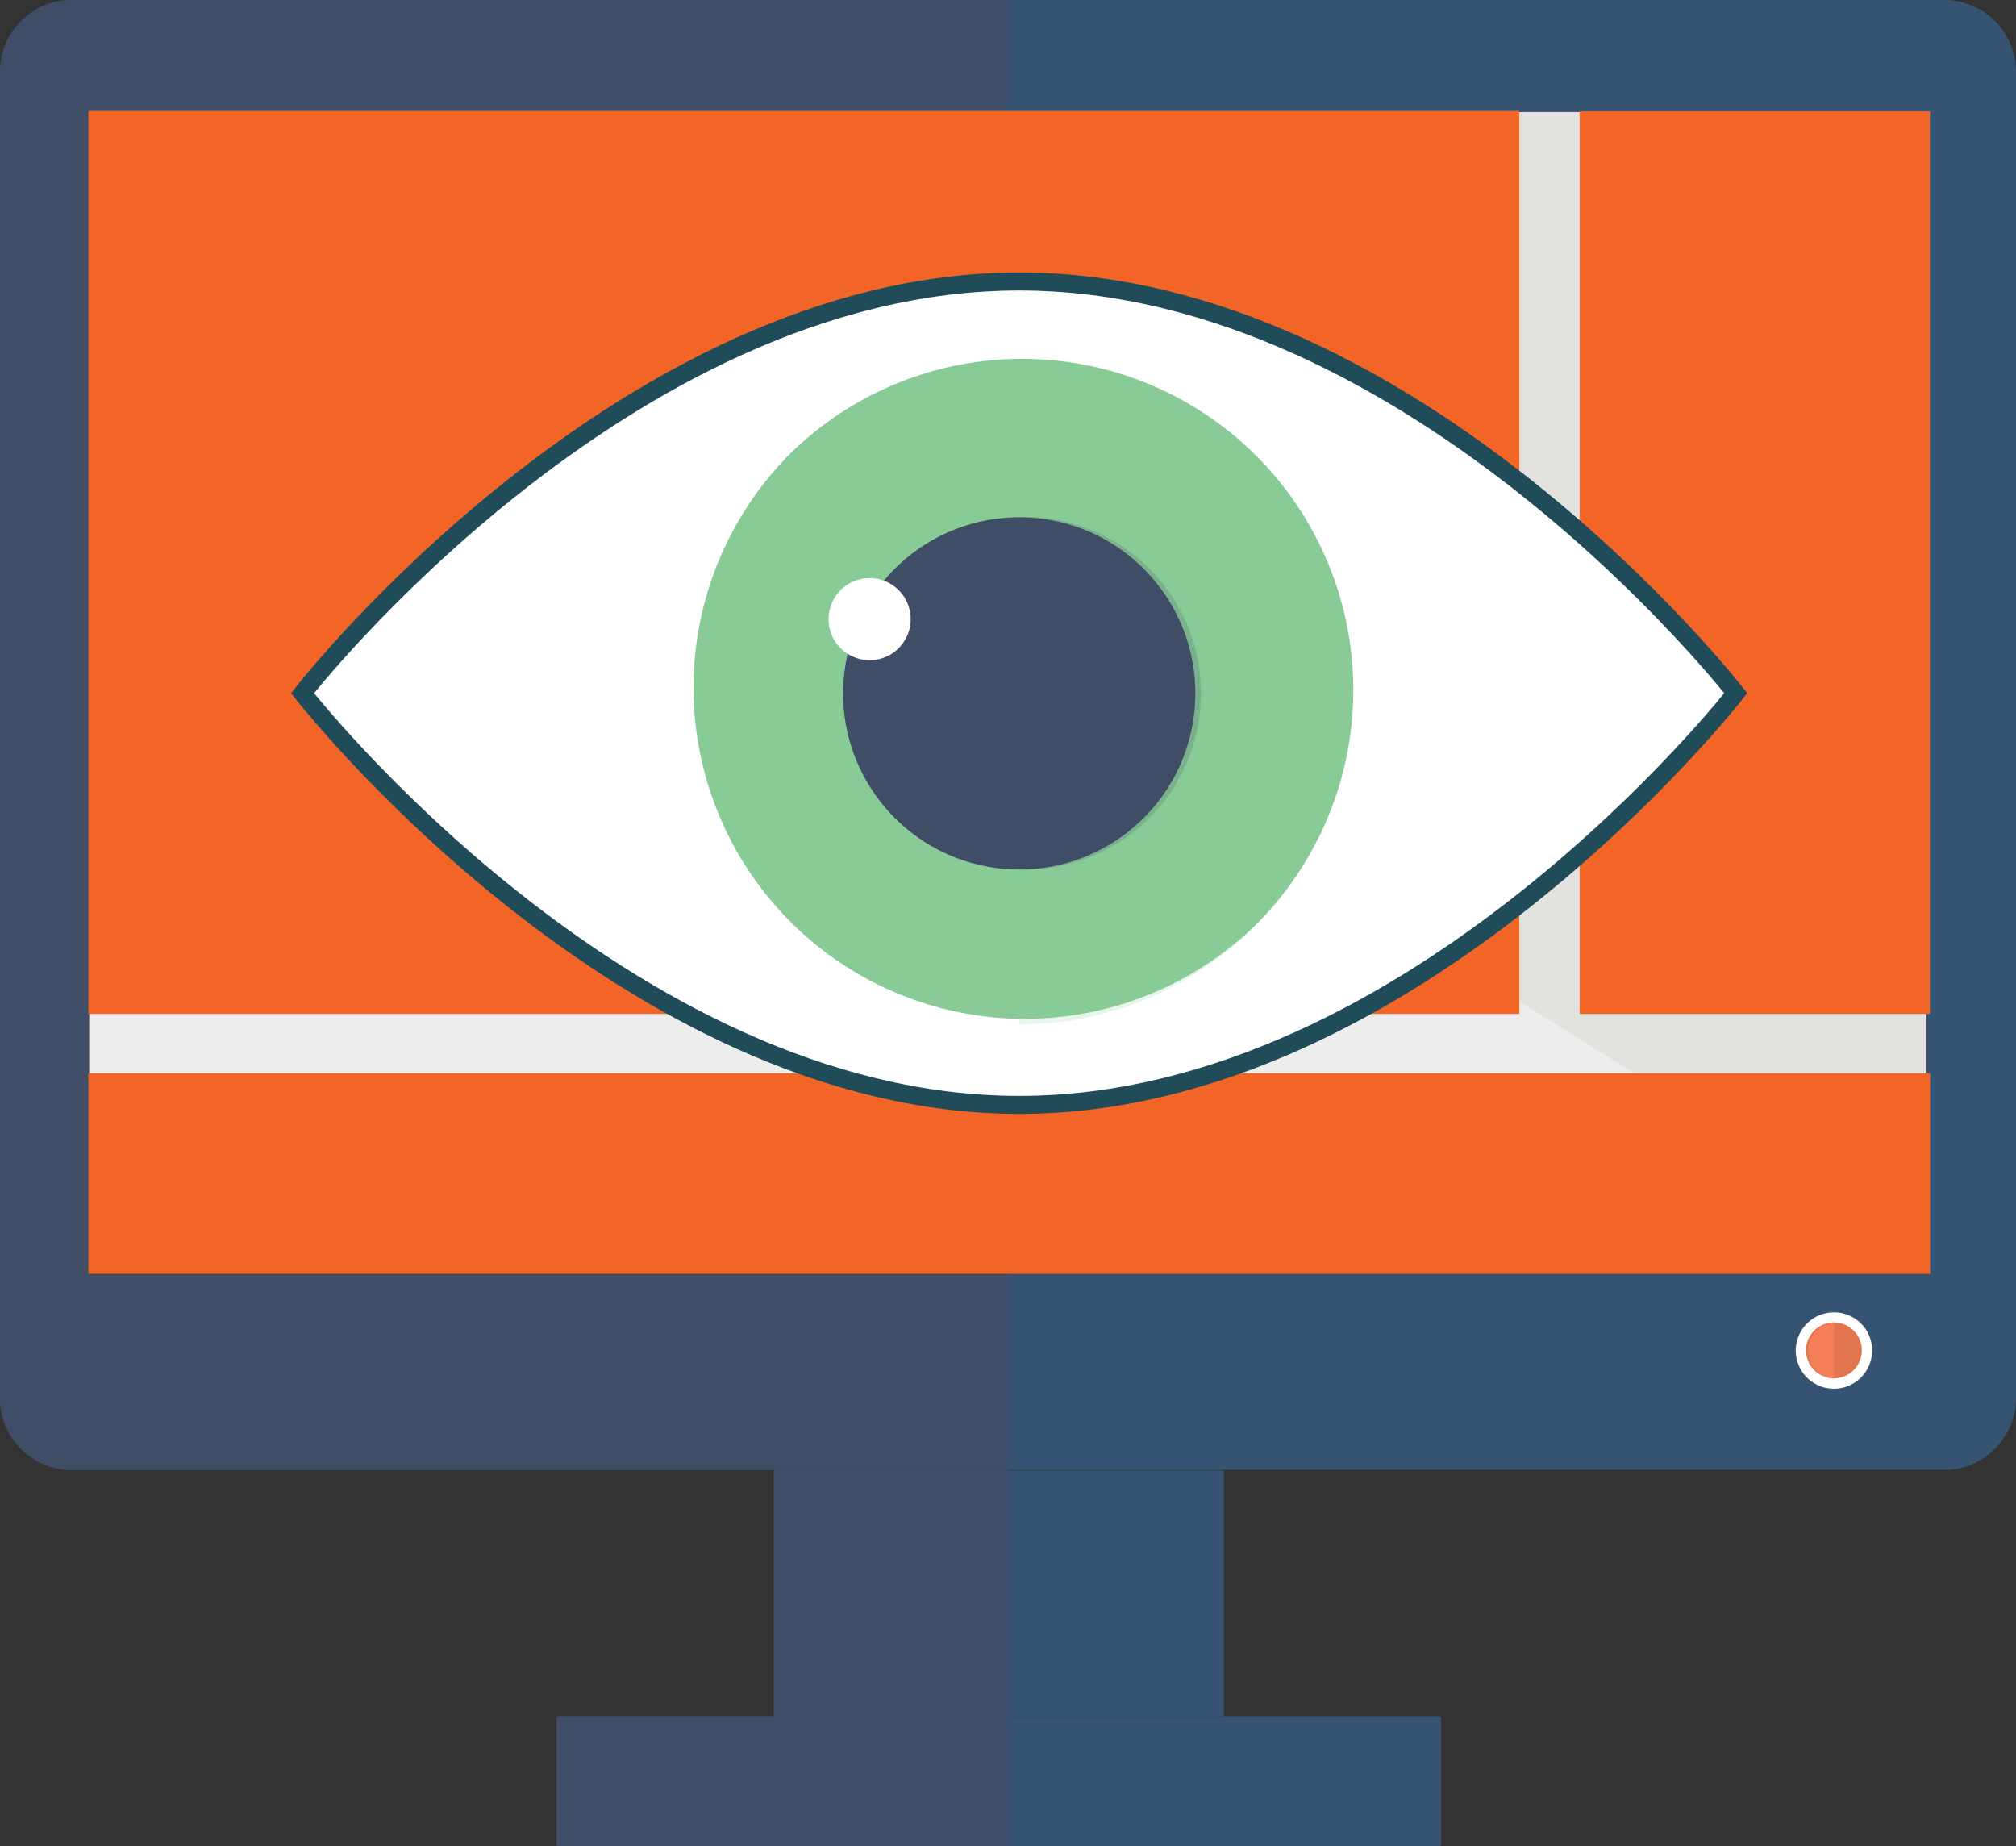 <svg xmlns="http://www.w3.org/2000/svg" viewBox="0 0 111.95 102.51"><rect x="0" y="0" width="111.95" height="102.51" fill="#333333" stroke="none"/><defs><style>.cls-1{isolation:isolate;}.cls-2{fill:#010101;}.cls-3{fill:#365471;}.cls-4{fill:#404d66;}.cls-5{fill:#e3e2df;}.cls-6{fill:#eeedee;}.cls-11,.cls-7{fill:#fff;}.cls-8{fill:#e1754d;}.cls-9{fill:#f47f57;}.cls-10{fill:#f26527;}.cls-11{stroke:#204c59;stroke-miterlimit:10;}.cls-12{fill:#88cb96;}.cls-13{opacity:0.2;mix-blend-mode:multiply;}</style></defs><title>preview layout</title><g class="cls-1"><g id="Layer_1" data-name="Layer 1"><path class="cls-2" d="M118.26,70.79v0Z" transform="translate(-8.32 -7.45)"/><path class="cls-3" d="M116.43,7.45H12.16a4,4,0,0,0-3.84,4V85.07a4,4,0,0,0,3.84,4H116.43a4,4,0,0,0,3.84-4V11.49A4,4,0,0,0,116.43,7.45Z" transform="translate(-8.32 -7.45)"/><path class="cls-4" d="M64.29,7.45H12.16a4,4,0,0,0-3.84,4V85.07a4,4,0,0,0,3.84,4H64.29Z" transform="translate(-8.32 -7.45)"/><path class="cls-5" d="M115.3,76.9c0,.19-.2.34-.45.34H13.73c-.24,0-.45-.15-.45-.34V14c0-.18.21-.33.45-.33H114.85c.25,0,.45.15.45.33Z" transform="translate(-8.32 -7.45)"/><path class="cls-6" d="M115.17,77.14a.53.53,0,0,1-.32.1H13.73c-.24,0-.45-.15-.45-.34V14a.31.31,0,0,1,.14-.24C13.5,13.66,115.25,77.08,115.17,77.14Z" transform="translate(-8.32 -7.45)"/><rect class="cls-3" x="42.97" y="81.65" width="24.99" height="13.67"/><rect class="cls-4" x="42.97" y="81.65" width="13.01" height="13.67"/><path class="cls-3" d="M88.21,102.77H39.35a.12.12,0,0,0-.13.11v7a.12.12,0,0,0,.13.11H88.21a.13.13,0,0,0,.14-.11v-7A.13.13,0,0,0,88.21,102.77Z" transform="translate(-8.32 -7.45)"/><path class="cls-4" d="M64.29,102.77H39.35a.12.12,0,0,0-.13.11v7a.12.12,0,0,0,.13.11H64.29Z" transform="translate(-8.32 -7.45)"/><path class="cls-7" d="M112.28,82.44a2.12,2.12,0,1,1-2.12-2.12A2.11,2.11,0,0,1,112.28,82.44Z" transform="translate(-8.32 -7.45)"/><path class="cls-8" d="M111.71,82.44a1.55,1.55,0,1,1-1.55-1.56A1.55,1.55,0,0,1,111.71,82.44Z" transform="translate(-8.32 -7.45)"/><path class="cls-9" d="M110.16,84a1.56,1.56,0,0,1,0-3.11Z" transform="translate(-8.32 -7.45)"/><rect class="cls-10" x="4.91" y="6.16" width="79.46" height="50.14"/><rect class="cls-10" x="4.91" y="59.59" width="102.27" height="11.14"/><rect class="cls-10" x="87.72" y="6.18" width="19.45" height="50.12"/><path class="cls-11" d="M104.71,45.94S86.89,68.8,64.92,68.8s-39.8-22.86-39.8-22.86,17.82-22.86,39.8-22.86S104.71,45.94,104.71,45.94Z" transform="translate(-8.32 -7.45)"/><path class="cls-12" d="M51.91,32.94a18.39,18.39,0,0,0,26,26,17.47,17.47,0,0,0,2-2.3,18.39,18.39,0,0,0-28-23.71Z" transform="translate(-8.32 -7.45)"/><g class="cls-13"><path class="cls-12" d="M77.92,32.94a18.3,18.3,0,0,0-13-5.38V64.32a18.33,18.33,0,0,0,13-5.37,17.47,17.47,0,0,0,2-2.3A18.41,18.41,0,0,0,77.92,32.94Z" transform="translate(-8.32 -7.45)"/></g><circle class="cls-4" cx="64.91" cy="45.94" r="9.78" transform="translate(3.07 97.31) rotate(-82.98)"/><g class="cls-13"><path class="cls-4" d="M64.91,36.16h0V55.73h0a9.79,9.79,0,1,0,0-19.57Z" transform="translate(-8.32 -7.45)"/></g><path class="cls-7" d="M58.89,41.83a2.28,2.28,0,1,1-2.28-2.28A2.28,2.28,0,0,1,58.89,41.83Z" transform="translate(-8.32 -7.45)"/></g></g></svg>